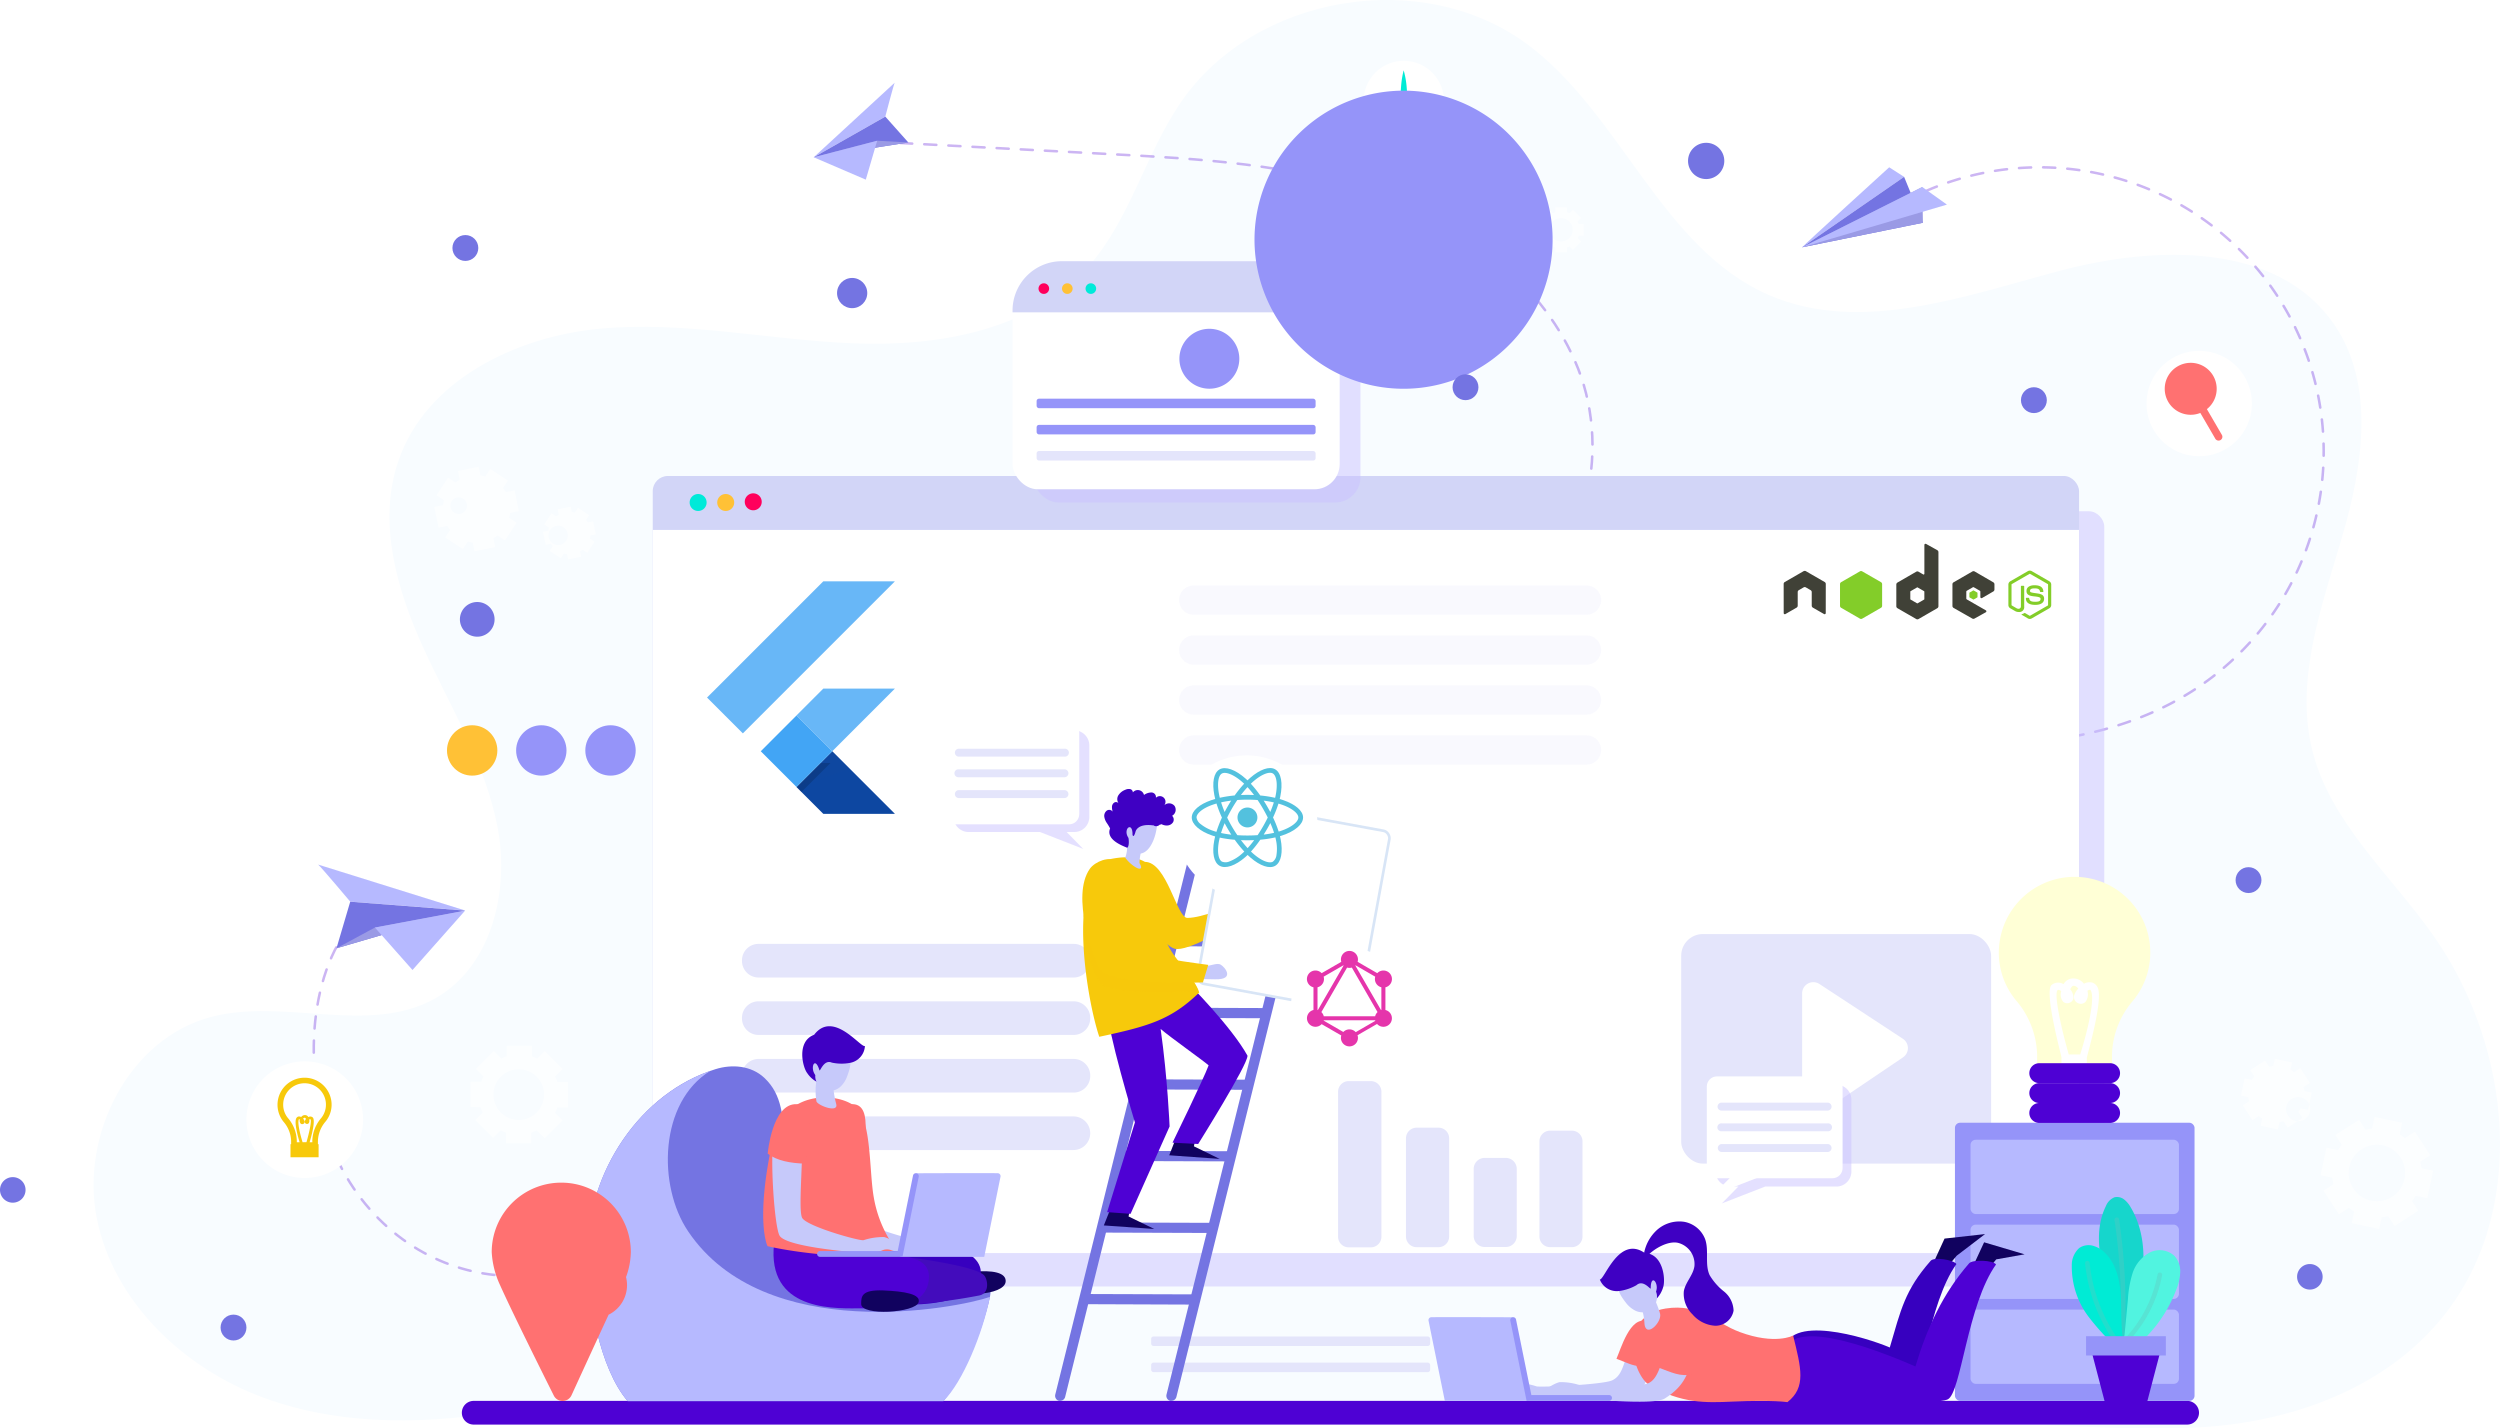 <svg xmlns="http://www.w3.org/2000/svg" xmlns:xlink="http://www.w3.org/1999/xlink" width="933.474" height="533.378" viewBox="0 0 933.474 533.378">
  <defs>
    <filter id="Rectangle_103" x="437.211" y="290.1" width="91.624" height="97.366" filterUnits="userSpaceOnUse">
      <feOffset dy="3" input="SourceAlpha"/>
      <feGaussianBlur stdDeviation="3" result="blur"/>
      <feFlood flood-opacity="0.161"/>
      <feComposite operator="in" in2="blur"/>
      <feComposite in="SourceGraphic"/>
    </filter>
    <filter id="Ellipse_40" x="436" y="279.052" width="59" height="59" filterUnits="userSpaceOnUse">
      <feOffset dy="3" input="SourceAlpha"/>
      <feGaussianBlur stdDeviation="1" result="blur-2"/>
      <feFlood flood-opacity="0.161"/>
      <feComposite operator="in" in2="blur-2"/>
      <feComposite in="SourceGraphic"/>
    </filter>
    <linearGradient id="linear-gradient" x1="-7.075" y1="0.283" x2="-7.075" y2="0.281" gradientUnits="objectBoundingBox">
      <stop offset="0.2" stop-opacity="0.149"/>
      <stop offset="0.85" stop-color="#616161" stop-opacity="0.012"/>
    </linearGradient>
    <linearGradient id="linear-gradient-2" x1="-5.425" y1="0.364" x2="-5.424" y2="0.364" gradientUnits="objectBoundingBox">
      <stop offset="0.2" stop-opacity="0.549"/>
      <stop offset="0.85" stop-color="#616161" stop-opacity="0.012"/>
    </linearGradient>
    <filter id="Ellipse_40-2" x="479" y="351.052" width="50" height="50" filterUnits="userSpaceOnUse">
      <feOffset dy="3" input="SourceAlpha"/>
      <feGaussianBlur stdDeviation="1" result="blur-3"/>
      <feFlood flood-opacity="0.161"/>
      <feComposite operator="in" in2="blur-3"/>
      <feComposite in="SourceGraphic"/>
    </filter>
  </defs>
  <g id="why_choose_us" data-name="why choose us" transform="translate(-451 -2541.948)">
    <g id="Group_326" data-name="Group 326" transform="translate(4)">
      <g id="Group_178" data-name="Group 178" transform="translate(22 90)">
        <g id="choose_us_2" data-name="choose us 2" transform="translate(425 2451.948)">
          <g id="Layer_2" data-name="Layer 2" transform="translate(0 0)">
            <g id="OBJECT" transform="translate(0 0)">
              <g id="Group_175" data-name="Group 175">
                <path id="Path_20454" data-name="Path 20454" d="M1075.361,456.982c-15.838-22.431-38.11-41.812-44.9-68.46s3.385-54.027,11.086-80.319,12.413-56.8-3.167-79.329c-21.124-30.508-66.46-29.36-102.333-19.8s-74.577,23.757-108.609,9.028c-40.05-17.422-54.978-67.312-89.98-93.464C698.2,95.361,635.361,105.854,607.783,146.3c-13.225,19.382-18.828,43.555-34.388,61.155-21.084,23.757-55.789,29.954-87.505,28.706s-63.352-8.434-94.909-5.484-65,19.322-75.231,49.335c-7.919,22.906-.614,48.227,9.483,70.242s23.163,43.178,27.6,66.995-2.475,52.048-23.757,63.708c-24.707,13.561-56.067-.495-83.308,6.711-30.726,8.117-48.86,44.129-42.644,75.231s32.27,55.849,62.085,66.876,62.818,10.057,94.117,4.454l529.227,5.642c36.17-1.683,64.065,2.673,98.116,1.109s69.113-13.68,91.069-39.714C1111.254,561.731,1105.295,499.23,1075.361,456.982Z" transform="translate(-166.971 -107.948)" fill="#f8fcff"/>
                <g id="Group_167" data-name="Group 167" transform="translate(18.434 52.903)" opacity="0.29">
                  <path id="Path_20455" data-name="Path 20455" d="M349.48,134.67l86.931,4.613c34.012,1.782,68.579,3.7,100.71,15.007s62.085,33.537,74.557,65.233,2.851,72.954-26.747,89.8" transform="translate(-40.819 -134.67)" fill="none" stroke="#4e01d4" stroke-linecap="round" stroke-miterlimit="10" stroke-width="0.95" stroke-dasharray="4.51"/>
                  <path id="Path_20456" data-name="Path 20456" d="M206.811,282.79c-16.446,21.282-17.013,59.947-4.792,86.119s34.734,40.565,57.049,43.555,44.7-3.96,66.193-12.868c41.071-16.986,80.48-41,117.331-71.489" transform="translate(-94.851 10.451)" fill="none" stroke="#4e01d4" stroke-linecap="round" stroke-miterlimit="10" stroke-width="0.95" stroke-dasharray="4.51"/>
                  <path id="Path_20457" data-name="Path 20457" d="M656.79,351.177a386.245,386.245,0,0,1-106.352-36.328c-17.264-8.889-34.27-19.243-53.453-22.747-31.221-5.721-65.213,9.523-81.685,36.645" transform="translate(23.668 18.403)" fill="none" stroke="#4e01d4" stroke-linecap="round" stroke-miterlimit="10" stroke-width="0.95" stroke-dasharray="4.51"/>
                  <path id="Path_20458" data-name="Path 20458" d="M558.125,152.377A106.095,106.095,0,0,1,665.7,335.128c-39.714,25.262-90.573,21.5-137.414,16.828" transform="translate(134.371 -129.946)" fill="none" stroke="#4e01d4" stroke-linecap="round" stroke-miterlimit="10" stroke-width="0.95" stroke-dasharray="4.51"/>
                </g>
                <path id="Path_20460" data-name="Path 20460" d="M276.722,328.135a18.744,18.744,0,0,0,.851,1.98l-2.811,2.831,6.652,6.652,2.831-2.831a14.593,14.593,0,0,0,1.98.871v3.96h9.424v-3.96a15.633,15.633,0,0,0,1.98-.871l3.069,2.91,6.672-6.652-2.831-2.831a15.655,15.655,0,0,0,.871-1.98h3.959v-9.523h-3.959a14.6,14.6,0,0,0-.871-1.98l2.831-2.831L300.7,307.17,297.886,310a15.624,15.624,0,0,0-1.98-.871v-3.96h-9.424v3.96a14.588,14.588,0,0,0-1.98.871l-2.831-2.831-6.652,6.652,2.811,2.831a17.286,17.286,0,0,0-.851,1.98H273.02v9.424Zm4.811-4.712a9.463,9.463,0,1,1,2.772,6.711,9.483,9.483,0,0,1-2.772-6.711Z" transform="translate(-97.297 85.281)" fill="#fff" opacity="0.63"/>
                <path id="Path_20461" data-name="Path 20461" d="M476.291,157.6a5.046,5.046,0,0,0,.4.95l-1.307,1.307,3.069,3.069,1.287-1.307a6.465,6.465,0,0,0,.95.4v1.841h4.336v-1.841a5.051,5.051,0,0,0,.95-.4l1.307,1.307,3.049-3.069-1.287-1.307c.139-.3.277-.614.4-.95h1.821v-4.316h-1.841c-.119-.337-.257-.653-.4-.95l1.287-1.307-3.049-3.049-1.307,1.287a6.833,6.833,0,0,0-.95-.4V147.05h-4.336v1.881a9.667,9.667,0,0,0-.95.4l-1.287-1.287-3.069,3.049,1.307,1.307a5.047,5.047,0,0,0-.4.95H474.43v4.316Zm2.2-2.158a4.356,4.356,0,1,1,1.283,3.087,4.375,4.375,0,0,1-1.283-3.087Z" transform="translate(100.035 -69.638)" fill="#fff" opacity="0.63"/>
                <path id="Path_20462" data-name="Path 20462" d="M269.793,208.472a12.062,12.062,0,0,0-.356,1.841l-3.266.673,1.584,7.721,3.267-.673a14.094,14.094,0,0,0,1.049,1.544l-1.821,2.792,6.573,4.336,1.841-2.791a12.075,12.075,0,0,0,1.841.356l.673,3.267,7.721-1.584-.673-3.286a13.09,13.09,0,0,0,1.544-1.03l2.791,1.821,4.336-6.573-2.791-1.841a12.08,12.08,0,0,0,.356-1.841l3.267-.673-1.584-7.721-3.286.673a10.1,10.1,0,0,0-1.049-1.544l1.841-2.791-6.593-4.336-1.821,2.791a12.079,12.079,0,0,0-1.841-.356l-.673-3.267L275,197.564l.673,3.286a11.362,11.362,0,0,0-1.564,1.049l-2.772-1.841L267,206.631Zm5.524-1.069a3.1,3.1,0,1,1-.079,0Zm33.656,11.265a7.924,7.924,0,0,0-.218,1.148l-1.98.436.99,4.85,1.98-.436a7.915,7.915,0,0,0,.673.99l-1.168,1.742,4.158,2.732,1.148-1.762a7.926,7.926,0,0,0,1.148.218l.436,1.98,4.85-.99-.416-1.98a7.738,7.738,0,0,0,.97-.673l1.742,1.168,2.732-4.138-1.762-1.168a5.939,5.939,0,0,0,.218-1.148l1.98-.436-.99-4.85-1.98.436a8.553,8.553,0,0,0-.653-.99l1.148-1.742-4.138-2.732-1.168,1.762a5.6,5.6,0,0,0-1.148-.218l-.416-1.98-4.87.99.436,1.98a7.928,7.928,0,0,0-.99.673l-1.742-1.168L307.21,217.5Zm3.465-.693a3.619,3.619,0,1,1-.04,0Z" transform="translate(-104.008 -21.698)" fill="#fff" opacity="0.63"/>
                <path id="Path_20463" data-name="Path 20463" d="M670.747,360.747a17.821,17.821,0,0,0,1.386-1.98l4.355.911,2.178-10.255-4.355-.911a17.277,17.277,0,0,0-.456-2.455l3.722-2.415-5.722-8.79-3.722,2.415a15.613,15.613,0,0,0-1.98-1.386l.93-4.356-10.275-2.178L655.9,333.7a17.3,17.3,0,0,0-2.455.455l-2.415-3.722-8.869,5.622,2.415,3.722a17.824,17.824,0,0,0-1.386,1.98l-4.356-.93-2.178,10.275,4.356.911a17.279,17.279,0,0,0,.455,2.455l-3.722,2.415,5.721,8.79,3.722-2.415a17.821,17.821,0,0,0,1.98,1.386L648.257,369l10.255,2.178.911-4.355a17.29,17.29,0,0,0,2.455-.455l2.415,3.722,8.79-5.722Zm-7.325-1.623A10.552,10.552,0,1,1,668,352.459a10.552,10.552,0,0,1-4.573,6.665Zm-35.081-31.676a9.523,9.523,0,0,0,.891-1.307l2.732.594,1.366-6.454-2.732-.574a9.674,9.674,0,0,0-.3-1.544l2.356-1.524-3.6-5.524-2.336,1.524a9.527,9.527,0,0,0-1.307-.891l.574-2.732-6.434-1.366-.594,2.673a9.892,9.892,0,0,0-1.524.3l-1.525-2.336-5.523,3.583,1.525,2.336a9.531,9.531,0,0,0-.891,1.307l-2.732-.574-1.366,6.434,2.732.594a9.908,9.908,0,0,0,.3,1.524l-2.356,1.524,3.6,5.524,2.336-1.524a9.507,9.507,0,0,0,1.307.891l-.574,2.732L620.7,334l.594-2.732a9.9,9.9,0,0,0,1.524-.3l1.524,2.356,5.523-3.6Zm-4.593-1.029a4.507,4.507,0,1,1,0,.02Z" transform="translate(229.842 87.711)" fill="#fff" opacity="0.63"/>
                <path id="Path_20464" data-name="Path 20464" d="M441.45,134.427a14.987,14.987,0,1,0,4.389-10.617,15.007,15.007,0,0,0-4.389,10.617Z" transform="translate(67.722 -96.708)" fill="#fff"/>
                <path id="Path_20465" data-name="Path 20465" d="M453.9,121.21a33.646,33.646,0,0,0-.95,5.7c-.158,1.98-.238,3.8-.218,5.7l1.168-1.168a47.266,47.266,0,0,0-5.029.277,31.893,31.893,0,0,0-4.87.95,31.834,31.834,0,0,0,5.029.871c1.663.178,3.346.257,5.029.277h1.128v-1.148a54.883,54.883,0,0,0-.218-5.7,33.666,33.666,0,0,0-1.069-5.761Z" transform="translate(70.221 -94.954)" fill="#00ebd5"/>
                <circle id="Ellipse_25" data-name="Ellipse 25" cx="19.679" cy="19.679" r="19.679" transform="translate(799.227 167.804) rotate(-82.98)" fill="#fff"/>
                <path id="Path_20466" data-name="Path 20466" d="M605.829,195.091l5.523,9.5a1.425,1.425,0,1,0,2.455-1.425l-5.523-9.5a9.7,9.7,0,1,0-2.455,1.425Zm-9.5-5.523a3.3,3.3,0,1,0,0-.079Z" transform="translate(215.749 -40.904)" fill="#ff7171"/>
                <path id="Path_20467" data-name="Path 20467" d="M230.74,329.9a21.777,21.777,0,1,0,21.777-21.777A21.777,21.777,0,0,0,230.74,329.9Z" transform="translate(-138.721 88.171)" fill="#fff"/>
                <path id="Path_20468" data-name="Path 20468" d="M241.683,334.861v1.168h-.238v4.87h10.493v-4.87h-.257v-1.168a11.661,11.661,0,0,1,2.831-7.266,9.9,9.9,0,0,0,2.118-8.117,10.1,10.1,0,1,0-17.818,8.137,11.443,11.443,0,0,1,2.871,7.246Zm7.919,0v.436h-1.01c1.029-3.544,2.178-8.394,1.128-9.285a1.366,1.366,0,0,0-1.425-.2l-.178.1a1.425,1.425,0,0,0-1.307-.752h0a1.742,1.742,0,0,0-1.386.732,1.445,1.445,0,0,0-1.089-.178,1.247,1.247,0,0,0-.713.594c-.851,1.564.475,6.494,1.227,8.988H243.8v-.436a13.56,13.56,0,0,0-3.286-8.572,7.761,7.761,0,0,1-1.8-5.029,7.983,7.983,0,1,1,14.195,5.009,13.58,13.58,0,0,0-3.326,8.592Zm-3.643.436c-.97-3.108-1.98-7.444-1.386-8.533v-.1a.911.911,0,0,1,.356.139,1.7,1.7,0,0,0,.277,1.485.812.812,0,0,0,.851.218.871.871,0,0,0,.594-1.208,1.979,1.979,0,0,0-.495-.772.752.752,0,0,1,.614-.376c.139,0,.257.139.317.218a1.483,1.483,0,0,1,.139.238,1.98,1.98,0,0,0-.436,1.029.792.792,0,0,0,.455.752.871.871,0,0,0,.93-.119,1.485,1.485,0,0,0,.238-1.406.535.535,0,0,1,.2-.119c.2-.1.257,0,.317,0,.436.574-.4,4.692-1.524,8.533Z" transform="translate(-132.975 91.205)" fill="#f7c90b"/>
                <path id="Path_20469" data-name="Path 20469" d="M524.15,169.374c.831-1.049,32.507-29.874,32.507-29.874l5.563,3.564Z" transform="translate(148.748 -77.035)" fill="#b6b9ff"/>
                <path id="Path_20470" data-name="Path 20470" d="M562.221,141.3l7.028,17.145-45.1,9.166Z" transform="translate(148.748 -75.271)" fill="#7474e2"/>
                <path id="Path_20471" data-name="Path 20471" d="M569.249,156.564l-45.1,9.166,44.861-22.51Z" transform="translate(148.748 -73.39)" fill="#9a9ae5"/>
                <path id="Path_20472" data-name="Path 20472" d="M569.011,143.22,524.15,165.73l54.067-15.937Z" transform="translate(148.748 -73.39)" fill="#b6b9ff"/>
                <path id="Path_20477" data-name="Path 20477" d="M367.961,123.55c-.4.792-3.5,12.631-3.5,12.631l-26.727,15.2Z" transform="translate(-33.897 -92.662)" fill="#b6b9ff"/>
                <path id="Path_20478" data-name="Path 20478" d="M373.069,139.6l-8.612-9.661L337.73,145.125Z" transform="translate(-33.897 -86.401)" fill="#7474e2"/>
                <path id="Path_20479" data-name="Path 20479" d="M373.069,135.143l-11.641-.653-23.7,6.177Z" transform="translate(-33.897 -81.943)" fill="#9a9ae5"/>
                <path id="Path_20480" data-name="Path 20480" d="M361.428,134.49l-4.256,14.531-19.441-8.355Z" transform="translate(-33.897 -81.943)" fill="#b6b9ff"/>
                <g id="Group_302" data-name="Group 302" transform="translate(92 2)">
                  <path id="Path_20481" data-name="Path 20481" d="M197.79,270c.99.772,12,13.858,12,13.858l42.881,3.286Z" transform="translate(-171.004 50.823)" fill="#b6b9ff"/>
                  <path id="Path_20482" data-name="Path 20482" d="M201.25,294.392l5.128-17.382,42.9,3.306Z" transform="translate(-167.614 57.691)" fill="#7474e2"/>
                  <path id="Path_20483" data-name="Path 20483" d="M201.25,292.756,215.6,285l33.676-6.315Z" transform="translate(-167.614 59.327)" fill="#9a9ae5"/>
                  <path id="Path_20484" data-name="Path 20484" d="M208.5,285l14.036,15.858,19.639-22.173Z" transform="translate(-160.511 59.327)" fill="#b6b9ff"/>
                </g>
                <rect id="Rectangle_76" data-name="Rectangle 76" width="532.573" height="289.44" rx="5.66" transform="translate(785.704 480.352) rotate(180)" fill="#cbc2ff" opacity="0.5"/>
                <rect id="Rectangle_77" data-name="Rectangle 77" width="532.573" height="289.44" rx="5.66" transform="translate(776.3 467.166) rotate(180)" fill="#d2d5f7"/>
                <path id="Path_20485" data-name="Path 20485" d="M11.126,0h510.3a11.126,11.126,0,0,1,11.126,11.126V270.018H0V11.126A11.126,11.126,0,0,1,11.126,0Z" transform="translate(776.281 467.879) rotate(180)" fill="#fff"/>
                <path id="Path_20486" data-name="Path 20486" d="M324.735,204.411a3.168,3.168,0,1,0,1.5-2.951A3.168,3.168,0,0,0,324.735,204.411Z" transform="translate(-46.639 -16.786)" fill="#ff005c"/>
                <path id="Path_20487" data-name="Path 20487" d="M322.7,201.12a3.168,3.168,0,1,1-3.168,3.168A3.168,3.168,0,0,1,322.7,201.12Z" transform="translate(-51.729 -16.662)" fill="#ffc136"/>
                <path id="Path_20488" data-name="Path 20488" d="M317.5,201.12a3.168,3.168,0,1,1-3.168,3.168A3.168,3.168,0,0,1,317.5,201.12Z" transform="translate(-56.824 -16.662)" fill="#00ead9"/>
                <path id="Path_20493" data-name="Path 20493" d="M405.538,230.5H552.194a5.441,5.441,0,0,1,5.458,5.441h0a5.441,5.441,0,0,1-5.458,5.458H405.538a5.441,5.441,0,0,1-5.458-5.458h0a5.441,5.441,0,0,1,5.458-5.441Zm0,29.562H552.194a5.458,5.458,0,0,0,5.458-5.458h0a5.458,5.458,0,0,0-5.458-5.458H405.538a5.458,5.458,0,0,0-5.458,5.458h0A5.458,5.458,0,0,0,405.538,260.062Zm0,18.646H552.194a5.458,5.458,0,0,0,5.458-5.458h0a5.458,5.458,0,0,0-5.458-5.458H405.538a5.458,5.458,0,0,0-5.458,5.458h0A5.458,5.458,0,0,0,405.538,278.708Zm0,18.664H552.194a5.458,5.458,0,0,0,5.458-5.458h0a5.458,5.458,0,0,0-5.458-5.458H405.538a5.458,5.458,0,0,0-5.458,5.458h0A5.458,5.458,0,0,0,405.538,297.372Z" transform="translate(40.19 -11.877)" fill="#e4e5fb" opacity="0.22"/>
                <path id="Path_20494" data-name="Path 20494" d="M324.2,292.325v-.178a6.157,6.157,0,0,1,6.157-6.177h117.7a6.157,6.157,0,0,1,6.177,6.177v.178a6.2,6.2,0,0,1-6.2,6.2H330.377a6.2,6.2,0,0,1-6.177-6.2Zm123.834,15.086H330.377a6.177,6.177,0,0,0-6.177,6.177v.2a6.177,6.177,0,0,0,6.177,6.177H448.034a6.2,6.2,0,0,0,6.2-6.177v-.2A6.2,6.2,0,0,0,448.034,307.411ZM324.2,335.127v.178a6.177,6.177,0,0,0,6.177,6.177H448.034a6.177,6.177,0,0,0,6.2-6.177v-.178a6.2,6.2,0,0,0-6.2-6.2H330.377a6.2,6.2,0,0,0-6.177,6.117Zm6.276,27.816H447.954a6.276,6.276,0,0,0,6.276-6.276h0a6.276,6.276,0,0,0-6.276-6.276H330.476a6.276,6.276,0,0,0-6.276,6.276h0a6.276,6.276,0,0,0,6.276,6.2Z" transform="translate(-47.153 66.47)" fill="#e4e5fb"/>
                <rect id="Rectangle_78" data-name="Rectangle 78" width="115.717" height="85.723" rx="8.11" transform="translate(743.456 434.481) rotate(180)" fill="#e4e5fb"/>
                <path id="Path_20497" data-name="Path 20497" d="M466.129,309.208h7.842a4.119,4.119,0,0,1,4.119,4.119v25.035a4.12,4.12,0,0,1-4.12,4.12h-7.842a4.119,4.119,0,0,1-4.12-4.119V313.327A4.119,4.119,0,0,1,466.129,309.208Zm24.346-10.173h8.252a3.974,3.974,0,0,1,3.908,3.974v35.619a3.974,3.974,0,0,1-3.908,3.908h-8.252a3.974,3.974,0,0,1-3.908-3.908V302.956A3.974,3.974,0,0,1,490.476,299.035ZM436.723,301.9v36.665a3.974,3.974,0,0,0,3.974,3.974h8.239a3.974,3.974,0,0,0,3.908-3.974V301.9a3.974,3.974,0,0,0-3.908-3.974H440.7a3.974,3.974,0,0,0-3.974,3.974Zm-13.14-21.366h-8.239a3.974,3.974,0,0,0-3.974,3.974v54.124a3.974,3.974,0,0,0,3.974,3.974h8.239a3.974,3.974,0,0,0,3.974-3.974v-54.19A3.974,3.974,0,0,0,423.583,280.53Z" transform="translate(88.252 123.14)" fill="#e4e5fb"/>
                <path id="Path_20498" data-name="Path 20498" d="M524.15,338.824V297.368a4.177,4.177,0,0,1,6.454-3.5l31.181,20.471a4.177,4.177,0,0,1,0,6.949l-31.122,21.025a4.177,4.177,0,0,1-6.513-3.484Z" transform="translate(148.748 73.542)" fill="#fff"/>
                <path id="Path_20499" data-name="Path 20499" d="M915.581,381.01h-639.8a4.415,4.415,0,0,1-4.415-4.415h0a4.415,4.415,0,0,1,4.415-4.435h639.8A4.435,4.435,0,0,1,920,376.595h0a4.415,4.415,0,0,1-4.415,4.415Z" transform="translate(-98.914 150.915)" fill="#4e01d4"/>
                <rect id="Rectangle_81" data-name="Rectangle 81" width="122.151" height="85.169" rx="9.45" transform="translate(385.834 102.456)" fill="#cbc2ff" opacity="0.5"/>
                <rect id="Rectangle_82" data-name="Rectangle 82" width="122.151" height="85.169" rx="9.45" transform="translate(378.073 97.527)" fill="#fff"/>
                <path id="Path_20500" data-name="Path 20500" d="M393.662,157.21h85.288a18.431,18.431,0,0,1,18.431,18.431v.653H375.23v-.653a18.431,18.431,0,0,1,18.432-18.432Z" transform="translate(2.843 -59.683)" fill="#d2d5f7"/>
                <path id="Path_20501" data-name="Path 20501" d="M384.09,163.36a1.98,1.98,0,1,1-1.98-1.98A1.98,1.98,0,0,1,384.09,163.36Z" transform="translate(7.644 -55.598)" fill="#ff005c"/>
                <path id="Path_20502" data-name="Path 20502" d="M388.52,163.36a1.98,1.98,0,1,1-1.98-1.98A1.98,1.98,0,0,1,388.52,163.36Z" transform="translate(11.984 -55.598)" fill="#ffc136"/>
                <path id="Path_20503" data-name="Path 20503" d="M392.96,163.36a1.98,1.98,0,1,1-1.98-1.98A1.98,1.98,0,0,1,392.96,163.36Z" transform="translate(16.334 -55.598)" fill="#00ead9"/>
                <rect id="Rectangle_83" data-name="Rectangle 83" width="104.175" height="3.564" rx="0.87" transform="translate(491.236 171.965) rotate(180)" fill="#e4e5fb"/>
                <rect id="Rectangle_84" data-name="Rectangle 84" width="104.175" height="3.564" rx="0.87" transform="translate(491.236 162.205) rotate(180)" fill="#9594f9"/>
                <rect id="Rectangle_85" data-name="Rectangle 85" width="104.175" height="3.564" rx="0.87" transform="translate(491.236 152.425) rotate(180)" fill="#9594f9"/>
                <path id="Path_20504" data-name="Path 20504" d="M429.071,181.146a11.186,11.186,0,1,1-11.186-11.186A11.186,11.186,0,0,1,429.071,181.146ZM445.78,169.96a55.654,55.654,0,1,1,.059.079Z" transform="translate(33.676 -47.191)" fill="#9594f9"/>
                <path id="Path_20612" data-name="Path 20612" d="M0,9.45Z" transform="translate(420.836 437.906)" fill="#fff"/>
                <rect id="Rectangle_88" data-name="Rectangle 88" width="104.175" height="3.564" rx="0.87" transform="translate(533.999 512.344) rotate(180)" fill="#e4e5fb"/>
                <rect id="Rectangle_89" data-name="Rectangle 89" width="104.175" height="3.564" rx="0.87" transform="translate(533.999 502.584) rotate(180)" fill="#e4e5fb"/>
                <circle id="Ellipse_29" data-name="Ellipse 29" cx="9.404" cy="9.404" r="9.404" transform="translate(218.552 270.802)" fill="#9594f9"/>
                <circle id="Ellipse_30" data-name="Ellipse 30" cx="9.404" cy="9.404" r="9.404" transform="translate(192.716 270.802)" fill="#9594f9"/>
                <circle id="Ellipse_31" data-name="Ellipse 31" cx="9.404" cy="9.404" r="9.404" transform="translate(166.9 270.802)" fill="#ffc136"/>
                <path id="Path_20514" data-name="Path 20514" d="M380.6,366.087c-19.4-18.867-5.761-39.892-19.52-52.76-4.91-4.573-12.057-5.147-18.233-3.207-28.093,8.711-47.791,38.407-47.791,68.519,0,17.105,4.415,43.02,15.026,55.433H427.971c7.107-9.028,14.234-24.786,17.382-38.922S411.756,396.278,380.6,366.087Z" transform="translate(-75.713 89.102)" fill="#7474e2"/>
                <path id="Path_20515" data-name="Path 20515" d="M332.685,369.877c-11.542-17.046-10.829-48.246,8.216-59.947-27.063,9.523-45.851,38.387-45.851,67.866,0,17.105,4.415,43.02,15.026,55.433H427.971c7.246-7.206,14.63-25.123,17.382-38.922C432.821,398.643,361.352,412.343,332.685,369.877Z" transform="translate(-75.713 89.945)" fill="#b6b9ff"/>
                <path id="Path_20516" data-name="Path 20516" d="M371.863,347.953c7.919-.792,13.007.277,12.69,3.682-.495,5.187-18.431,6.3-21.164,1.227C362.4,351.022,363.508,348.784,371.863,347.953Z" transform="translate(-9.053 126.954)" fill="#11025f"/>
                <path id="Path_20517" data-name="Path 20517" d="M338.014,343.287c-4.593,13.225-3.306,17.937,7.325,21.5,6.236,2.1,23.143,2.494,34.982,1.762,30.567-1.98,24.885-21.282,9.364-20.391-3.168.178-6.375,2.494-13.74.515s-18.194-5.642-18.194-5.642Z" transform="translate(-36.082 120.415)" fill="#3700bf"/>
                <path id="Path_20518" data-name="Path 20518" d="M346.174,319.5a7.187,7.187,0,0,0-5.088,5.286c-1.465,9.8.337,34.289,2.158,37.615,2.514,4.534,30.666,6.474,33.26,6.672a14.848,14.848,0,0,0,5.385-1.247,4.375,4.375,0,0,1,2.969,0,6.652,6.652,0,0,0,4.494.178c1.069-.574-4.454-4.514-7.107-5.048a23.44,23.44,0,0,0-7.582,1.168c-1.168.455-20.886-5.009-22.906-8.256-1.782-2.851.891-26.311-.455-32.448S346.174,319.5,346.174,319.5Z" transform="translate(-31.136 98.941)" fill="#c6c9fa"/>
                <path id="Path_20519" data-name="Path 20519" d="M350.47,316.2c-9.146-.356-10.79,18.491-10.79,18.491,3.465,2.613,8.454,3.583,14.234,3.722C353.637,333.624,358.725,316.519,350.47,316.2Z" transform="translate(-31.987 96.085)" fill="#ff7171"/>
                <path id="Path_20520" data-name="Path 20520" d="M355.441,345s25.262,3.069,29.32,6.771c1.445,1.326,2.435,6.909-1.8,7.662a220.353,220.353,0,0,1-28.409,3.583Z" transform="translate(-17.418 124.304)" fill="#430cbc"/>
                <path id="Path_20521" data-name="Path 20521" d="M388.183,357.346c0,12.255-15.838,11.879-24.806,11.879s-34.27,1.722-33.2-21.936c.812-17.917,23.163,2.277,32.052,2.277S388.183,347.585,388.183,357.346Z" transform="translate(-41.33 119.284)" fill="#4e01d4"/>
                <path id="Path_20522" data-name="Path 20522" d="M362.883,318.553c-7.048-5.939-27.024-6.276-31.082,12.175-6.711,30.488-1.98,39.734-1.98,39.734,12.136,2.851,39.773,5.939,47.969,1.247a45.813,45.813,0,0,1-8.355-19.8C367.773,342.112,368.6,323.4,362.883,318.553Z" transform="translate(-43.233 94.843)" fill="#ff7171"/>
                <path id="Path_20523" data-name="Path 20523" d="M335.53,319.5a7.206,7.206,0,0,0-5.088,5.286c-1.445,9.8.337,34.289,2.178,37.615,2.514,4.534,30.647,6.474,33.24,6.672a14.771,14.771,0,0,0,5.385-1.247,4.376,4.376,0,0,1,2.97,0,6.632,6.632,0,0,0,4.494.178c1.089-.574-4.435-4.514-7.088-5.048a23.559,23.559,0,0,0-7.6,1.168c-1.148.455-20.867-5.009-22.906-8.256-1.782-2.851.891-26.311-.436-32.448S335.53,319.5,335.53,319.5Z" transform="translate(-41.556 98.941)" fill="#c6c9fa"/>
                <path id="Path_20524" data-name="Path 20524" d="M339.84,316.2c-9.166-.356-10.79,18.491-10.79,18.491,3.445,2.613,8.453,3.583,14.215,3.722C342.987,333.624,348.075,316.519,339.84,316.2Z" transform="translate(-42.402 96.085)" fill="#ff7171"/>
                <path id="Path_20525" data-name="Path 20525" d="M338.39,311.77a24.214,24.214,0,0,0,0,7.642c.158,1.485,8.374,4.672,7.385,1.049a35.335,35.335,0,0,1-1.109-6.652Z" transform="translate(-33.548 91.747)" fill="#c6c9fa"/>
                <path id="Path_20526" data-name="Path 20526" d="M337.966,314.238a3.842,3.842,0,0,1,.139.653,10.532,10.532,0,0,0,1.643,4.534,5.939,5.939,0,0,0,4.276,2.613,5.8,5.8,0,0,0,4.276-1.643,9.9,9.9,0,0,0,2.455-3.959c.851-2.316,1.821-5.187.475-7.246a22.688,22.688,0,0,0-6.434-3.722,3.7,3.7,0,0,0-4.257.911l-2.356,2.653a3.682,3.682,0,0,0-.752,3.6Z" transform="translate(-34.371 85.26)" fill="#c6c9fa"/>
                <path id="Path_20527" data-name="Path 20527" d="M341.983,317.93c-1.663-5.464-3.643-1.029-1.544,1.8a4.534,4.534,0,0,0,.455,2.475,9.9,9.9,0,0,1-3.445-3.168c-1.762-2.2-4.1-11.879,2.554-14.353,7.147-9.344,17.362,4.93,18.966,4.2a6.771,6.771,0,0,1-5.6,6.3,17.183,17.183,0,0,1-6.751-.1C343.528,313.753,342.221,318.663,341.983,317.93Z" transform="translate(-36.013 81.687)" fill="#3f00c3"/>
                <path id="Path_20528" data-name="Path 20528" d="M385.664,360.477H354.879a1.089,1.089,0,0,1,0-2.178l5.484-29.043s29.934-.119,30.528,0a1.089,1.089,0,0,1,.851,1.287Z" transform="translate(-18.163 108.828)" fill="#b6b9ff"/>
                <path id="Path_20529" data-name="Path 20529" d="M370.244,360.462H339.459a1.089,1.089,0,1,1,0-2.178h29l5.722-28.192a1.091,1.091,0,1,1,2.138.436Z" transform="translate(-33.27 108.843)" fill="#9594f9"/>
                <path id="Path_20530" data-name="Path 20530" d="M355,351.344c8.038.337,13.977,1.425,13.126,4.4-1.109,3.96-21.52,5.246-21.441.634C346.72,353.72,346.6,351.008,355,351.344Z" transform="translate(-25.129 130.492)" fill="#11025f"/>
                <rect id="Rectangle_96" data-name="Rectangle 96" width="89.465" height="103.858" rx="1.93" transform="translate(729.954 419.217)" fill="#9594f9"/>
                <rect id="Rectangle_97" data-name="Rectangle 97" width="77.824" height="27.736" rx="1.93" transform="translate(735.775 425.572)" fill="#b6b9ff"/>
                <rect id="Rectangle_98" data-name="Rectangle 98" width="77.824" height="27.736" rx="1.93" transform="translate(735.775 457.268)" fill="#b6b9ff"/>
                <rect id="Rectangle_99" data-name="Rectangle 99" width="77.824" height="27.736" rx="1.93" transform="translate(735.775 488.983)" fill="#b6b9ff"/>
                <path id="Path_20531" data-name="Path 20531" d="M587.6,390.871c3.524-8.553,7.068-17.224,8.513-26.37s.634-18.966-4.118-26.925a9.9,9.9,0,0,0-2.415-2.91,4.3,4.3,0,0,0-3.583-.871,5.821,5.821,0,0,0-3.287,3.346c-3.841,7.78-2.811,17.085-.673,25.5s5.326,16.709,5.563,25.38" transform="translate(203.591 113.238)" fill="#16d6cc"/>
                <g id="Group_169" data-name="Group 169" transform="translate(789.516 454.567)" opacity="0.35">
                  <path id="Path_20532" data-name="Path 20532" d="M585.9,385.672a.891.891,0,0,0,.871-.812,225.023,225.023,0,0,0-1.98-46.584.891.891,0,0,0-.99-.713.851.851,0,0,0-.733.97,221.608,221.608,0,0,1,1.98,46.227.832.832,0,0,0,.812.911Z" transform="translate(-583.055 -337.556)" fill="#60c6bc"/>
                </g>
                <path id="Path_20533" data-name="Path 20533" d="M595.225,382.068c-2.079-5.939-1.6-12.492-1.841-18.808s-1.425-13.106-5.939-17.541a10.056,10.056,0,0,0-4.553-2.712,6.176,6.176,0,0,0-5.127.871,8.534,8.534,0,0,0-2.752,6.533,31,31,0,0,0,6.375,19.263,90.538,90.538,0,0,0,14.353,14.789" transform="translate(198.576 122.139)" fill="#00ebd5"/>
                <g id="Group_170" data-name="Group 170" transform="translate(778.533 470.787)" opacity="0.35">
                  <path id="Path_20534" data-name="Path 20534" d="M592.439,380.852a.812.812,0,0,0,.733-.178.851.851,0,0,0,.1-1.227,60.146,60.146,0,0,1-14.036-32.9.891.891,0,0,0-.95-.792.871.871,0,0,0-.772.95,61.927,61.927,0,0,0,14.452,33.873A.891.891,0,0,0,592.439,380.852Z" transform="translate(-577.508 -345.749)" fill="#60c6bc"/>
                </g>
                <path id="Path_20535" data-name="Path 20535" d="M584.9,381.718a20.828,20.828,0,0,0,8.671-5.939,50.841,50.841,0,0,0,10.908-17.362,18.888,18.888,0,0,0,1.465-6.474,8.572,8.572,0,0,0-2.217-6.118A8.2,8.2,0,0,0,594.4,344.7a13.463,13.463,0,0,0-6.2,7.483,39.59,39.59,0,0,0-1.782,9.9l-1.663,17.382" transform="translate(208.131 123.064)" fill="#51f4e0"/>
                <g id="Group_171" data-name="Group 171" transform="translate(791.51 475.168)" opacity="0.35">
                  <path id="Path_20536" data-name="Path 20536" d="M584.85,375.754a.911.911,0,0,0,.594-.238,49.5,49.5,0,0,0,14.412-26.529.858.858,0,1,0-1.682-.337,47.93,47.93,0,0,1-13.858,25.618.871.871,0,0,0,.614,1.485Z" transform="translate(-584.062 -347.962)" fill="#60c6bc"/>
                </g>
                <path id="Path_20537" data-name="Path 20537" d="M584.031,383.056h15.977l5.741-21.936H578.29Z" transform="translate(201.792 140.098)" fill="#4e01d4"/>
                <rect id="Rectangle_100" data-name="Rectangle 100" width="29.795" height="7.206" transform="translate(808.709 506.128) rotate(180)" fill="#9594f9"/>
                <path id="Path_20538" data-name="Path 20538" d="M302.935,331A25.954,25.954,0,0,0,277,356.935a33.319,33.319,0,0,0,3.128,12.354c3.959,8.889,14.531,30.191,20.055,41.219a3.663,3.663,0,0,0,6.612-.119c5.029-10.968,14.67-31.973,19.025-41.1a28.608,28.608,0,0,0,3.128-12.354A25.954,25.954,0,0,0,302.935,331Zm0,38.288a12.294,12.294,0,1,0,0-.04Z" transform="translate(-93.398 110.588)" fill="#ff7171"/>
                <path id="Path_20540" data-name="Path 20540" d="M386.967,258.42l8.077,8.2L374,258.42" transform="translate(1.638 39.478)" fill="#fff"/>
                <g id="Group_317" data-name="Group 317" transform="translate(4 8)">
                  <g id="Group_316" data-name="Group 316">
                    <path id="Path_20539" data-name="Path 20539" d="M367.693,241.66h39.456a5.622,5.622,0,0,1,5.622,5.622v26.727a5.623,5.623,0,0,1-5.622,5.6H404.3l6.2,6.315-16.155-6.315H367.693a5.6,5.6,0,0,1-5.6-5.6V247.283a5.622,5.622,0,0,1,5.6-5.622Z" transform="translate(-10.03 23.057)" fill="#cbc2ff" opacity="0.5"/>
                    <rect id="Rectangle_101" data-name="Rectangle 101" width="50.701" height="38.031" rx="3.79" transform="translate(398.979 299.798) rotate(180)" fill="#fff"/>
                  </g>
                  <path id="Path_20541" data-name="Path 20541" d="M403.33,248.075h-39.6a1.485,1.485,0,0,1,0-2.95h39.6a1.485,1.485,0,1,1,0,2.95Zm1.485,6.256a1.5,1.5,0,0,0-1.485-1.524H363.735a1.485,1.485,0,1,0,0,2.97h39.6A1.5,1.5,0,0,0,404.815,254.331Zm0,7.741a1.485,1.485,0,0,0-1.485-1.485h-39.6a1.485,1.485,0,0,0,0,2.95H403.33a1.485,1.485,0,0,0,1.485-1.465Z" transform="translate(-9.874 26.442)" fill="#e4e5fb"/>
                </g>
                <path id="Path_20542" data-name="Path 20542" d="M552.909,312.52H513.453a5.623,5.623,0,0,0-5.623,5.622v26.806a5.622,5.622,0,0,0,5.622,5.622h2.871l-6.177,6.3,16.175-6.3h26.588a5.623,5.623,0,0,0,5.623-5.623V318.143a5.623,5.623,0,0,0-5.623-5.622Z" transform="translate(132.758 92.482)" fill="#cbc2ff" opacity="0.5"/>
                <rect id="Rectangle_102" data-name="Rectangle 102" width="50.701" height="38.031" rx="3.79" transform="translate(637.302 401.914)" fill="#fff"/>
                <path id="Path_20543" data-name="Path 20543" d="M515.4,329.21l-8.077,8.216,21.025-8.216" transform="translate(132.259 108.834)" fill="#fff"/>
                <path id="Path_20544" data-name="Path 20544" d="M508.236,317.395a1.485,1.485,0,0,1,1.485-1.485h39.595a1.485,1.485,0,1,1,0,2.97h-39.5a1.485,1.485,0,0,1-1.584-1.485Zm1.485,9.206h39.595a1.485,1.485,0,1,0,0-2.95h-39.5a1.485,1.485,0,1,0,0,2.95Zm0,7.741h39.595a1.485,1.485,0,1,0,0-2.97h-39.5a1.485,1.485,0,0,0,0,2.97Z" transform="translate(133.085 95.803)" fill="#e4e5fb"/>
                <path id="Path_20545" data-name="Path 20545" d="M385.141,478.177a1.8,1.8,0,0,1-.455,0,1.98,1.98,0,0,1-1.386-2.3l52.107-209.854a1.98,1.98,0,1,1,3.682.911L386.982,476.792A1.98,1.98,0,0,1,385.141,478.177Z" transform="translate(10.71 44.897)" fill="#7474e2"/>
                <path id="Path_20546" data-name="Path 20546" d="M406.121,478.177a1.8,1.8,0,0,1-.455,0,1.98,1.98,0,0,1-1.386-2.3l52.107-209.854a1.98,1.98,0,1,1,3.682.911L407.962,476.792A1.98,1.98,0,0,1,406.121,478.177Z" transform="translate(31.266 44.897)" fill="#7474e2"/>
                <path id="Path_20547" data-name="Path 20547" d="M429.788,435.32l-41.258-.158v-3.8l41.258.139Zm6.612-26.747-41.258-.139v-3.781l41.278.139Zm6.612-26.727-41.258-.139v-3.8l41.258.139Zm6.612-26.727-41.258-.139V351.2l41.258.139Zm6.632-26.727-41.278-.139v-3.8l41.258.139Zm6.612-26.727-41.258-.139v-3.781l41.278.139Zm6.612-26.727-41.258-.139V271l41.258.158Z" transform="translate(15.874 51.803)" fill="#7474e2"/>
                <path id="Path_20548" data-name="Path 20548" d="M415.5,281.475c2.534-1.029,3.96-3.742,6.533-3.346,1.445.218.851,4.435-1.346,6.731a25.734,25.734,0,0,1-4.652,1.821Z" transform="translate(42.298 58.749)" fill="#c6c9fa"/>
                <path id="Path_20549" data-name="Path 20549" d="M406.879,323.444l7.6-.614-.475,2.613,9.6,4.692-18.827-1.346Z" transform="translate(31.795 102.583)" fill="#11025f"/>
                <path id="Path_20550" data-name="Path 20550" d="M394.568,336.674l7.6-.614-.495,2.613,9.6,4.672-18.827-1.326Z" transform="translate(19.715 115.545)" fill="#11025f"/>
                <path id="Path_20551" data-name="Path 20551" d="M432.811,286.734s-10.552,4.692-16.293,4.692c-3.959,0-7.6-20.926-15.838-20.926-.812,5.088.436,9.641-.99,14.611,3.069,7.919,7.919,16.59,12.1,17.818,4.791,1.307,21.084-8.533,21.084-8.533Z" transform="translate(26.808 51.313)" fill="#f7c90b"/>
                <path id="Path_20552" data-name="Path 20552" d="M419.845,291.59c-7.919,2.376-18.57,6.791-26.865,6.909v5.068c0,8.79,10.552,43.555,10.552,43.555l-10.374,33.5,8.751.634,14.571-32.626s-.713-17.818-3.346-36.408c3.425,2.97,16.155,11.977,17.917,13.6-1.821,4.989-13.482,28.865-13.482,28.865l9.582.495s18.61-29.7,18.412-32.983C439.742,311.665,424.122,295.629,419.845,291.59Z" transform="translate(20.234 71.976)" fill="#4e01d4"/>
                <path id="Path_20553" data-name="Path 20553" d="M419.341,298.3a2.138,2.138,0,0,1-2.89-2.554c2.495-7.919.772-20.035-3.465-23.46-4.573-3.682-11.126-2.851-16.313-1.5-13.977,9.483-6.652,52.424-2.1,65.866,18.55-3.96,26.845-6.375,37.318-16.531C429.715,313.172,418.589,304.441,419.341,298.3Z" transform="translate(15.888 50.473)" fill="#f7c90b"/>
                <path id="Path_20554" data-name="Path 20554" d="M414.812,298.111c-18.233.634-18.808-13.858-26.172-17.541.3,2.435-.1,15.62,6.1,25.222,2.851,4.435,32.527,3.8,36.724,2.752a45.537,45.537,0,0,0-6.335-9.4C421.722,299.021,418.317,297.992,414.812,298.111Z" transform="translate(15.982 61.179)" fill="#f7c90b" opacity="0.47"/>
                <path id="Path_20555" data-name="Path 20555" d="M397.153,267.5a10.352,10.352,0,0,1-.673,4.375c1.6,2.237,4.474,4.316,5.523,4.1s-.2-1.98-.2-2.1a18.984,18.984,0,0,1,.99-5.543" transform="translate(23.663 48.374)" fill="#c6c9fa"/>
                <g transform="matrix(1, 0, 0, 1, 0, 0)" filter="url(#Rectangle_103)">
                  <rect id="Rectangle_103-2" data-name="Rectangle 103" width="61.155" height="68.301" rx="2.7" transform="translate(506.95 374.88) rotate(-169.62)" fill="#fff" stroke="#d8e5f6" stroke-width="1"/>
                </g>
                <path id="Path_20556" data-name="Path 20556" d="M410.515,266.052c0,5.939-3.643,15.185-9.641,10.968a16.115,16.115,0,0,1-6.533-11.027S404.852,251.62,410.515,266.052Z" transform="translate(21.566 40.655)" fill="#c6c9fa"/>
                <path id="Path_20557" data-name="Path 20557" d="M412.067,290.559c2.732.178,5.009-1.425,6.593-.535s5.464,5.642-2.1,5.464-6.236,0-6.236,0Z" transform="translate(37.139 70.176)" fill="#c6c9fa"/>
                <path id="Path_20558" data-name="Path 20558" d="M400.644,270.995c-1.821-2.356-7.5-.158-9.424,2.554-7.285,10.275,1.623,33.319,3.128,36.7,3.227,7.365,39.08,5.741,39.08,5.741l1.98-6.533s-27.717-3.564-31.023-5.939C403.119,302.513,407.038,279.33,400.644,270.995Z" transform="translate(15.738 50.818)" fill="#f7c90b"/>
                <path id="Path_20559" data-name="Path 20559" d="M418.748,263.044a2.633,2.633,0,0,0-3.8-.218,2.1,2.1,0,0,0-3.128-2.791,1.719,1.719,0,0,0-1.683-1.98,4.95,4.95,0,0,0-2.772.931,2.376,2.376,0,0,0-4.157-.95,1.287,1.287,0,0,0-1.049-1.247,2.95,2.95,0,0,0-1.742.257,5.226,5.226,0,0,0-2.554,1.98,2.712,2.712,0,0,0,0,3.049,1.247,1.247,0,0,0-1.643-.218,1.98,1.98,0,0,0-.812,1.564,6.294,6.294,0,0,0,.257,1.8,1.584,1.584,0,0,0-2.2-.376,2.475,2.475,0,0,0-.93,2.2,5.543,5.543,0,0,0,.891,2.316,20.809,20.809,0,0,1,1.287,2.118c-1.762,4.336,5.108,6.632,6.355,7.226.931-.475.594-3.564.475-3.722-2.237-3.346,1.623-6.395,1.544-1.109,0,0,.356,1.544,1.128-1.208,0,0,.614-3.069,6.414-2.336h.3a1.624,1.624,0,0,0,.653.3,1.841,1.841,0,0,0,1.623-.515,3.737,3.737,0,0,0,.713-.218,4.1,4.1,0,0,0,2.1.495,2.693,2.693,0,0,0,2.2-1.227,1.98,1.98,0,0,0-.356-2.4,2.593,2.593,0,0,0,.891-3.722Z" transform="translate(19.787 37.843)" fill="#3f00c3"/>
                <path id="Path_20560" data-name="Path 20560" d="M548.97,351.173l4.039-8.79,15.125-1.683-10.592,8.077-3.524,4.217Z" transform="translate(173.065 120.092)" fill="#11025f"/>
                <path id="Path_20561" data-name="Path 20561" d="M556.42,351.02l4.059-8.77,15.125,4.494-10.592,1.881-3.524,4.237Z" transform="translate(180.365 121.61)" fill="#11025f"/>
                <path id="Path_20562" data-name="Path 20562" d="M567.075,378.464c4.158-14.1,5.583-21.342,15.284-32.389,1.287-1.485,8.473-.376,9.6,1.227-10.73,15.026-12.849,47.138-17.818,49.494s-41.694-.317-60.4-.139c2.237,0,13.858-14.888,13.858-16.392C528.113,365.319,558.582,374.8,567.075,378.464Z" transform="translate(138.549 124.674)" fill="#3700bf"/>
                <path id="Path_20563" data-name="Path 20563" d="M569.788,385.21c4.157-14.1,10.374-27.479,20.055-38.526,1.307-1.485,8.929-1.168,10.037.435-10.73,15.026-13.066,47.989-18.016,50.365s-42.03.713-60.739.891c2.237,0-.633-16.947-.356-18.431C523.521,365.333,561.295,381.547,569.788,385.21Z" transform="translate(145.417 125.016)" fill="#4e01d4"/>
                <path id="Path_20564" data-name="Path 20564" d="M521.239,357.8a4.692,4.692,0,0,1,3.385,5.207c-1.168,10.671-.475,18.1-7.919,21.777-4.653,2.257-34.566.871-37.16,1.049a14,14,0,0,1-5.385-1.247,4.375,4.375,0,0,0-2.97-.1,6.632,6.632,0,0,1-4.494.178c-1.069-.574,4.455-4.514,7.107-5.029a22.41,22.41,0,0,1,7.582,1.168c1.168.436,24.767-.614,28.251-2.237,4.553-2.138,4.158-7.919,7.919-15.007C520.23,358.2,521.239,357.8,521.239,357.8Z" transform="translate(92.325 136.845)" fill="#c6c9fa"/>
                <path id="Path_20565" data-name="Path 20565" d="M500.474,357.283c6.929,2.4-.772,16.452-.772,16.452-3.366.931-6.216-.891-10.572-2.475C490.714,367.816,494.2,355.106,500.474,357.283Z" transform="translate(114.437 136.095)" fill="#ff7171"/>
                <path id="Path_20566" data-name="Path 20566" d="M498.62,383.671c-6.494-3.663-12.472-25.856,5.82-28.766,12.789-1.98,18.372,5.326,27.717,8.79,13.225,4.89,19.9,1.307,19.9,1.307,2.97,12.116,4.969,19.3-2.138,24.866,0,0-5.4-.891-20.589-.2C519.368,390.125,510.459,390.383,498.62,383.671Z" transform="translate(117.479 133.682)" fill="#ff7171"/>
                <path id="Path_20567" data-name="Path 20567" d="M529.539,357.6a4.534,4.534,0,0,1,3.385,5.207c-2.217,11.562-2.91,17.184-11.681,22.767-4.375,2.791-30.884-.178-33.478,0a14.847,14.847,0,0,1-5.385-1.247,4.316,4.316,0,0,0-2.95,0,6.691,6.691,0,0,1-4.514.178c-1.069-.574,4.454-4.514,7.107-5.048a23.441,23.441,0,0,1,7.582,1.168c1.168.455,22.094.831,25.578-.792,4.553-2.138,4.91-10.532,8.572-17.521C526.688,356.808,529.539,357.6,529.539,357.6Z" transform="translate(100.379 136.61)" fill="#c6c9fa"/>
                <path id="Path_20568" data-name="Path 20568" d="M508.749,356.737c8.651,3.009,1.01,20.807,1.01,20.807-4.177,1.168-7.464-.554-12.888-2.554C498.85,370.714,500.948,354.024,508.749,356.737Z" transform="translate(122.02 135.513)" fill="#ff7171"/>
                <path id="Path_20569" data-name="Path 20569" d="M498.286,352.52a36.5,36.5,0,0,1,2.435,6.137c1.069,3.187-5.365,9.7-5.781,3.742-.317-4.791-1.227-4.91-1.049-4.969Z" transform="translate(119.08 131.672)" fill="#c6c9fa"/>
                <path id="Path_20570" data-name="Path 20570" d="M503.849,354.152a3.655,3.655,0,0,0,0,.653,10.393,10.393,0,0,1-.158,4.811,5.939,5.939,0,0,1-3.286,3.8,5.781,5.781,0,0,1-4.553-.238,10.077,10.077,0,0,1-3.564-3.009c-1.524-1.98-3.306-4.375-2.673-6.751A22.447,22.447,0,0,1,494.6,347.9a3.7,3.7,0,0,1,4.336-.436l3.049,1.8a3.722,3.722,0,0,1,1.821,3.207Z" transform="translate(114.784 126.219)" fill="#c6c9fa"/>
                <path id="Path_20571" data-name="Path 20571" d="M505,358.262c0-5.7,3.168-2.1,1.98,1.227a4.871,4.871,0,0,1,.317,2.514,10.353,10.353,0,0,0,2.316-4.078c.99-2.633.238-12.552-6.83-12.868-9.681-6.711-15.026,10-16.788,9.9a6.81,6.81,0,0,0,7.285,4.276,17.6,17.6,0,0,0,6.395-2.158C502.264,354.758,505.016,359.014,505,358.262Z" transform="translate(111.361 122.802)" fill="#3f00c3"/>
                <path id="Path_20572" data-name="Path 20572" d="M459.779,387.637h30.785a1.089,1.089,0,0,0,1.089-1.089,1.069,1.069,0,0,0-1.089-1.089l-5.484-29.043s-29.934-.119-30.528,0a1.089,1.089,0,0,0-.851,1.287Z" transform="translate(79.704 135.438)" fill="#b6b9ff"/>
                <path id="Path_20573" data-name="Path 20573" d="M475.2,387.622h30.785a1.089,1.089,0,1,0,0-2.178h-29l-5.722-28.192a1.091,1.091,0,1,0-2.138.436Z" transform="translate(94.812 135.453)" fill="#9594f9"/>
                <path id="Path_20574" data-name="Path 20574" d="M494.28,350.813a15.679,15.679,0,0,1,4.969-9.344,12.532,12.532,0,0,1,10.037-3.029,10.335,10.335,0,0,1,7.919,6.513c1.5,4.276-.218,9.285,1.663,13.4a22.115,22.115,0,0,0,5.4,6.137,9.543,9.543,0,0,1,3.544,7.147,6.85,6.85,0,0,1-6.87,5.623,12.057,12.057,0,0,1-8.454-4.237,10.671,10.671,0,0,1-3.247-8.652c.594-3.366,3.484-5.939,3.96-9.364a8.176,8.176,0,0,0-5.939-8.651c-3.722-1.01-9.186,2.1-11.74,4.969" transform="translate(119.483 117.759)" fill="#3f00c3"/>
                <path id="Path_20575" data-name="Path 20575" d="M575.549,344.291v-4.514a32.409,32.409,0,0,0-7.919-20.372,27.9,27.9,0,0,1-5.939-22.728,28.271,28.271,0,1,1,49.732,22.807,32.052,32.052,0,0,0-7.919,20.292v4.514Z" transform="translate(185.092 54.079)" fill="#ffffd6"/>
                <path id="Path_20576" data-name="Path 20576" d="M584.707,324.127v-1.98c0-.653,6.434-22.114,3.96-26.469a3.386,3.386,0,0,0-1.98-1.663,4.137,4.137,0,0,0-3.049.455,4.949,4.949,0,0,0-3.959-1.98h0a4.1,4.1,0,0,0-3.643,2.1l-.495-.218a3.821,3.821,0,0,0-3.959.535c-2.93,2.475,3.662,26.43,3.662,27.024v2.277ZM573.74,296.905c.139-.119.337-.3.891,0a1.818,1.818,0,0,1,.535.317,4.158,4.158,0,0,0,.713,3.96,2.316,2.316,0,0,0,2.574.3,2.138,2.138,0,0,0,1.267-2.079,5.265,5.265,0,0,0-1.208-2.89,4.1,4.1,0,0,1,.376-.634c.178-.257.535-.673.891-.653a2.178,2.178,0,0,1,1.722,1.069,6.318,6.318,0,0,0-1.386,2.158,2.494,2.494,0,0,0,1.663,3.385,2.375,2.375,0,0,0,2.4-.574,4.652,4.652,0,0,0,.752-4.157,2.158,2.158,0,0,1,1.01-.416.693.693,0,0,1,.257.277c1.683,3.069-1.208,15.185-3.96,23.9h-4.276c-3.069-10.81-5.464-22.312-4.217-23.955Z" transform="translate(194.484 72.857)" fill="#fff"/>
                <path id="Path_20577" data-name="Path 20577" d="M567,312.192h0a3.722,3.722,0,0,0,3.722,3.722h26.43a3.722,3.722,0,0,0,3.722-3.722h0a3.722,3.722,0,0,0-3.722-3.722h-26.41A3.722,3.722,0,0,0,567,312.192Z" transform="translate(190.73 88.514)" fill="#4e01d4"/>
                <path id="Path_20578" data-name="Path 20578" d="M567,315.952h0a3.722,3.722,0,0,0,3.722,3.7h26.43a3.722,3.722,0,0,0,3.722-3.7h0a3.722,3.722,0,0,0-3.722-3.722h-26.41A3.722,3.722,0,0,0,567,315.952Z" transform="translate(190.73 92.198)" fill="#4e01d4"/>
                <path id="Path_20579" data-name="Path 20579" d="M567,319.7h0a3.722,3.722,0,0,0,3.722,3.722h26.43a3.722,3.722,0,0,0,3.722-3.722h0a3.722,3.722,0,0,0-3.722-3.722h-26.41A3.722,3.722,0,0,0,567,319.7Z" transform="translate(190.73 95.872)" fill="#4e01d4"/>
                <path id="Path_20580" data-name="Path 20580" d="M271,227.984a6.474,6.474,0,1,0,1.889-4.59,6.494,6.494,0,0,0-1.889,4.59Z" transform="translate(-99.276 3.295)" fill="#7474e2"/>
                <circle id="Ellipse_33" data-name="Ellipse 33" cx="6.771" cy="6.771" r="6.771" transform="translate(630.294 53.319)" fill="#7474e2"/>
                <path id="Path_20581" data-name="Path 20581" d="M617.5,351.121a4.771,4.771,0,1,0,4.771-4.771,4.771,4.771,0,0,0-4.771,4.771Z" transform="translate(240.208 125.627)" fill="#7474e2"/>
                <path id="Path_20582" data-name="Path 20582" d="M184.26,334.731a4.771,4.771,0,1,0,4.771-4.771,4.771,4.771,0,0,0-4.771,4.771Z" transform="translate(-184.26 109.569)" fill="#7474e2"/>
                <circle id="Ellipse_34" data-name="Ellipse 34" cx="5.642" cy="5.642" r="5.642" transform="translate(312.544 103.783)" fill="#7474e2"/>
                <circle id="Ellipse_35" data-name="Ellipse 35" cx="4.831" cy="4.831" r="4.831" transform="translate(168.932 87.767)" fill="#7474e2"/>
                <circle id="Ellipse_36" data-name="Ellipse 36" cx="4.831" cy="4.831" r="4.831" transform="translate(542.373 139.755)" fill="#7474e2"/>
                <circle id="Ellipse_37" data-name="Ellipse 37" cx="4.831" cy="4.831" r="4.831" transform="translate(82.358 490.864)" fill="#7474e2"/>
                <circle id="Ellipse_38" data-name="Ellipse 38" cx="4.831" cy="4.831" r="4.831" transform="translate(834.743 323.793)" fill="#7474e2"/>
                <circle id="Ellipse_39" data-name="Ellipse 39" cx="4.831" cy="4.831" r="4.831" transform="translate(754.602 144.585)" fill="#7474e2"/>
              </g>
            </g>
          </g>
        </g>
      </g>
      <g id="Group_319" data-name="Group 319" transform="translate(55 44)">
        <g transform="matrix(1, 0, 0, 1, 392, 2497.95)" filter="url(#Ellipse_40)">
          <circle id="Ellipse_40-3" data-name="Ellipse 40" cx="26.5" cy="26.5" r="26.5" transform="translate(439 279.05)" fill="#fff"/>
        </g>
      </g>
      <g id="Group_314" data-name="Group 314" transform="translate(419 340)">
        <g id="flutter" transform="translate(292 2419)">
          <path id="Path_20441" data-name="Path 20441" d="M13.371,56.782,0,43.412,43.415,0H70.153m0,40.06H43.415L33.4,50.076,46.77,63.447" fill="rgba(66,165,245,0.8)"/>
          <path id="Path_20442" data-name="Path 20442" d="M951.7,1821.267l10.016,10.016h26.738L965.071,1807.9" transform="translate(-918.301 -1744.453)" fill="#0d47a1"/>
          <path id="Path_20443" data-name="Path 20443" d="M571.6,1440.953l13.35-13.353,13.35,13.349L584.95,1454.3Z" transform="translate(-551.54 -1377.499)" fill="#42a5f5"/>
          <path id="Path_20444" data-name="Path 20444" d="M952,1821.45l13.35-13.35,1.863,1.864-13.35,13.35Z" transform="translate(-918.59 -1744.646)" fill="url(#linear-gradient)"/>
          <path id="Path_20445" data-name="Path 20445" d="M951.7,1821.17l19.839-6.854-6.468-6.517" transform="translate(-918.301 -1744.357)" fill="url(#linear-gradient-2)"/>
        </g>
      </g>
      <g id="react_1_" data-name="react (1)" transform="translate(876.757 2814.215)">
        <path id="Path_20451" data-name="Path 20451" d="M49.417,26.5q-.664-.228-1.338-.422.112-.454.207-.913c1.013-4.917.351-8.877-1.911-10.181-2.168-1.25-5.714.053-9.3,3.17q-.529.462-1.035.95-.338-.324-.689-.636c-3.753-3.333-7.516-4.737-9.775-3.429-2.166,1.254-2.808,4.978-1.9,9.637q.136.692.307,1.377c-.532.151-1.046.312-1.538.484-4.4,1.534-7.211,3.939-7.211,6.433,0,2.576,3.017,5.16,7.6,6.726q.558.19,1.124.351-.184.737-.327,1.484c-.869,4.579-.19,8.214,1.97,9.46,2.231,1.287,5.977-.036,9.624-3.224q.432-.378.867-.8.547.528,1.124,1.025c3.533,3.04,7.021,4.267,9.18,3.018,2.229-1.291,2.954-5.2,2.013-9.948q-.108-.544-.249-1.111.395-.116.773-.241c4.765-1.579,7.865-4.131,7.865-6.741,0-2.5-2.9-4.924-7.39-6.469Z" transform="translate(0 0)" fill="#53c1de"/>
        <path id="Path_20452" data-name="Path 20452" d="M56.26,45.884c-.227.075-.46.148-.7.218a41.675,41.675,0,0,0-2.1-5.266,41.657,41.657,0,0,0,2.023-5.189c.425.123.838.253,1.236.39,3.846,1.324,6.192,3.282,6.192,4.79,0,1.607-2.534,3.693-6.648,5.056Zm-1.707,3.383a15.035,15.035,0,0,1,.2,5.486,3.669,3.669,0,0,1-1.361,2.58c-1.31.758-4.111-.227-7.132-2.827q-.52-.447-1.045-.953A41.726,41.726,0,0,0,48.7,49.129a41.449,41.449,0,0,0,5.629-.868q.127.513.225,1.005ZM37.29,57.2a3.669,3.669,0,0,1-2.915.11c-1.311-.756-1.856-3.675-1.113-7.591q.133-.694.3-1.38a41.753,41.753,0,0,0,5.6.811,43.208,43.208,0,0,0,3.568,4.408q-.387.374-.792.729A15.038,15.038,0,0,1,37.29,57.2Zm-6-11.328A15.042,15.042,0,0,1,26.446,43.3,3.67,3.67,0,0,1,24.9,40.828c0-1.513,2.257-3.444,6.02-4.756q.709-.246,1.431-.45a42.584,42.584,0,0,0,2.026,5.249A43.232,43.232,0,0,0,32.32,46.2Q31.8,46.048,31.294,45.874Zm2.01-13.68c-.781-3.992-.262-7,1.043-7.759,1.391-.8,4.465.343,7.706,3.22.207.184.415.377.624.576a42.55,42.55,0,0,0-3.541,4.382,43.386,43.386,0,0,0-5.546.862q-.159-.637-.286-1.281Zm17.929,4.427q-.609-1.053-1.264-2.079c1.326.167,2.6.39,3.79.662a37.877,37.877,0,0,1-1.33,3.579q-.576-1.093-1.2-2.163ZM43.922,29.5a37.975,37.975,0,0,1,2.446,2.953q-2.455-.116-4.913,0C42.263,31.387,43.09,30.4,43.922,29.5Zm-7.358,7.134q-.612,1.061-1.173,2.149c-.517-1.226-.959-2.432-1.321-3.6,1.186-.265,2.451-.482,3.768-.647q-.662,1.032-1.274,2.094Zm1.312,10.611a37.81,37.81,0,0,1-3.831-.616c.367-1.185.819-2.417,1.347-3.669q.564,1.089,1.178,2.151.627,1.083,1.3,2.135Zm6.1,5.038c-.842-.908-1.681-1.913-2.5-2.993q1.194.047,2.432.047,1.271,0,2.509-.056A37.76,37.76,0,0,1,43.971,52.282ZM52.446,42.9a37.707,37.707,0,0,1,1.4,3.656,37.682,37.682,0,0,1-3.877.661q.659-1.045,1.276-2.115.627-1.088,1.205-2.2ZM49.7,44.21q-.944,1.641-1.994,3.217c-1.233.088-2.508.134-3.806.134s-2.552-.04-3.763-.119q-1.076-1.572-2.031-3.222t-1.773-3.349q.821-1.708,1.768-3.351h0q.946-1.642,2.015-3.208c1.236-.093,2.5-.142,3.785-.142s2.556.049,3.792.143q1.057,1.563,2,3.2t1.792,3.335q-.833,1.713-1.786,3.364Zm3.663-19.828c1.392.8,1.933,4.04,1.059,8.285q-.086.415-.187.826a42.536,42.536,0,0,0-5.557-.878,41.711,41.711,0,0,0-3.513-4.385q.467-.45.956-.877c3.069-2.671,5.937-3.725,7.243-2.971Z" transform="translate(-7.877 -7.859)" fill="#fff"/>
        <path id="Path_20453" data-name="Path 20453" d="M111.756,94.665a3.712,3.712,0,1,1-3.712,3.712,3.712,3.712,0,0,1,3.712-3.712" transform="translate(-75.73 -65.407)" fill="#53c1de"/>
      </g>
      <g id="nodejs_1_" data-name="nodejs (1)" transform="translate(1112.143 2744.618)">
        <g id="Group_161" data-name="Group 161" transform="translate(84.766 10.397)">
          <path id="Path_20446" data-name="Path 20446" d="M438.114,51.611a1.386,1.386,0,0,0-.689.169L430.8,55.605a1.4,1.4,0,0,0-.689,1.21v7.637a1.4,1.4,0,0,0,.689,1.209l1.73,1a2.829,2.829,0,0,0,1.533.408A1.832,1.832,0,0,0,436.018,65V57.462a.189.189,0,0,0-.2-.183h-.83a.188.188,0,0,0-.2.183V65c0,.582-.606,1.167-1.589.675l-1.8-1.055a.2.2,0,0,1-.113-.169V56.815a.223.223,0,0,1,.113-.183l6.61-3.811a.2.2,0,0,1,.2,0l6.61,3.811a.225.225,0,0,1,.113.183v7.637a.212.212,0,0,1-.1.183l-6.624,3.811a.2.2,0,0,1-.2,0l-1.7-1.013a.177.177,0,0,0-.169,0,4.383,4.383,0,0,1-1,.45c-.108.038-.273.1.056.281l2.222,1.308a1.39,1.39,0,0,0,1.378,0l6.625-3.812a1.4,1.4,0,0,0,.689-1.209V56.815a1.4,1.4,0,0,0-.689-1.209L438.8,51.78a1.379,1.379,0,0,0-.689-.169Z" transform="translate(-430.111 -51.611)" fill="#83cd29"/>
          <path id="Path_20447" data-name="Path 20447" d="M466.8,79.528c-1.886,0-3.01.8-3.01,2.138,0,1.448,1.115,1.846,2.925,2.025,2.166.212,2.335.53,2.335.956,0,.739-.59,1.055-1.983,1.055-1.751,0-2.136-.437-2.264-1.308a.191.191,0,0,0-.183-.169h-.858a.2.2,0,0,0-.2.2c0,1.115.606,2.433,3.5,2.433,2.1,0,3.305-.823,3.305-2.264s-.977-1.813-3.01-2.081c-2.055-.272-2.25-.405-2.25-.886,0-.4.166-.929,1.688-.929,1.359,0,1.862.293,2.068,1.21a.192.192,0,0,0,.183.155h.858a.208.208,0,0,0,.141-.07.184.184,0,0,0,.056-.141c-.133-1.578-1.185-2.321-3.305-2.321Z" transform="translate(-457.028 -74.071)" fill="#83cd29"/>
        </g>
        <path id="Path_20448" data-name="Path 20448" d="M53.824.383A.421.421,0,0,0,53.4.8V11.564a.285.285,0,0,1-.141.253.293.293,0,0,1-.3,0L51.208,10.8a.843.843,0,0,0-.844,0l-7.018,4.05a.864.864,0,0,0-.422.746v8.1a.842.842,0,0,0,.422.731l7.018,4.051a.841.841,0,0,0,.844,0l7.018-4.051a.842.842,0,0,0,.422-.731V3.5a.857.857,0,0,0-.436-.746L54.035.425a.411.411,0,0,0-.211-.042ZM8.677,10.5a.793.793,0,0,0-.38.1L1.279,14.644a.841.841,0,0,0-.422.731L.871,26.248a.415.415,0,0,0,.211.366.41.41,0,0,0,.422,0l4.163-2.391a.859.859,0,0,0,.436-.731V18.413a.84.84,0,0,1,.422-.731L8.3,16.655a.847.847,0,0,1,.844,0l1.772,1.027a.84.84,0,0,1,.422.731v5.077a.861.861,0,0,0,.436.731l4.163,2.391a.41.41,0,0,0,.422,0,.423.423,0,0,0,.211-.366l.014-10.872a.837.837,0,0,0-.422-.731L9.141,10.593a.788.788,0,0,0-.38-.1Zm63.066.1a.842.842,0,0,0-.422.113L64.3,14.757a.842.842,0,0,0-.422.731v8.1a.847.847,0,0,0,.436.731l6.962,3.966a.844.844,0,0,0,.83.014l4.219-2.349a.426.426,0,0,0,.225-.366.416.416,0,0,0-.211-.366l-7.06-4.051a.454.454,0,0,1-.225-.38V18.259a.434.434,0,0,1,.225-.366l2.194-1.266a.421.421,0,0,1,.422,0l2.194,1.266a.421.421,0,0,1,.211.366v2a.422.422,0,0,0,.633.366l4.205-2.447a.845.845,0,0,0,.422-.731V15.488a.844.844,0,0,0-.422-.731l-6.976-4.051a.837.837,0,0,0-.422-.112ZM50.758,16.641a.236.236,0,0,1,.113.028l2.405,1.392a.218.218,0,0,1,.113.183v2.785a.217.217,0,0,1-.113.183L50.871,22.6a.213.213,0,0,1-.211,0l-2.4-1.392a.218.218,0,0,1-.113-.183V18.244a.218.218,0,0,1,.113-.183l2.4-1.392a.185.185,0,0,1,.1-.028h0Z" transform="translate(0 0)" fill="#404137"/>
        <path id="Path_20449" data-name="Path 20449" d="M116.356,52.4a.841.841,0,0,0-.422.113l-7.018,4.037a.864.864,0,0,0-.422.745v8.1a.842.842,0,0,0,.422.731l7.018,4.05a.84.84,0,0,0,.844,0l7.018-4.05a.842.842,0,0,0,.422-.731V57.3a.863.863,0,0,0-.422-.745l-7.018-4.037A.84.84,0,0,0,116.356,52.4Zm41.969,7.229a.172.172,0,0,0-.084.014l-1.35.788a.164.164,0,0,0-.084.141v1.547a.164.164,0,0,0,.084.141l1.35.773a.147.147,0,0,0,.155,0l1.35-.774a.165.165,0,0,0,.084-.141V60.574a.165.165,0,0,0-.084-.141l-1.35-.788a.117.117,0,0,0-.07-.014Z" transform="translate(-86.596 -41.851)" fill="#83cd29"/>
      </g>
      <g id="Group_318" data-name="Group 318" transform="translate(10 103)">
        <g transform="matrix(1, 0, 0, 1, 437, 2438.95)" filter="url(#Ellipse_40-2)">
          <circle id="Ellipse_40-4" data-name="Ellipse 40" cx="22" cy="22" r="22" transform="translate(482 351.05)" fill="#fff"/>
        </g>
        <path id="graphql_1_" data-name="graphql (1)" d="M18.918,4.087l7.333,4.234A3.18,3.18,0,1,1,29.3,13.6v8.472a3.18,3.18,0,1,1-3.127,5.207l-7.289,4.208a3.178,3.178,0,1,1-6.068.1L5.489,27.354a3.18,3.18,0,1,1-3.052-5.285V13.6a3.181,3.181,0,1,1,3.049-5.28l7.336-4.235a3.178,3.178,0,1,1,6.1,0Zm-.764,1.3L25.5,9.636a3.175,3.175,0,0,0,2.288,3.954v8.482l-.123.033-9.6-16.628q.044-.042.085-.085Zm-4.479.087-9.6,16.628-.125-.033V13.59A3.175,3.175,0,0,0,6.235,9.631l7.349-4.243q.044.046.091.09Zm3.084.753,9.6,16.625a3.191,3.191,0,0,0-.895,1.552H6.279a3.165,3.165,0,0,0-.894-1.548l9.6-16.628a3.211,3.211,0,0,0,1.774,0Zm1.462,24.113,7.3-4.217q-.033-.1-.059-.209H6.275q-.015.062-.033.123L13.58,30.28a3.182,3.182,0,0,1,4.641.065Z" transform="translate(925 2794)" fill="#e535ab" fill-rule="evenodd"/>
      </g>
    </g>
  </g>
</svg>
